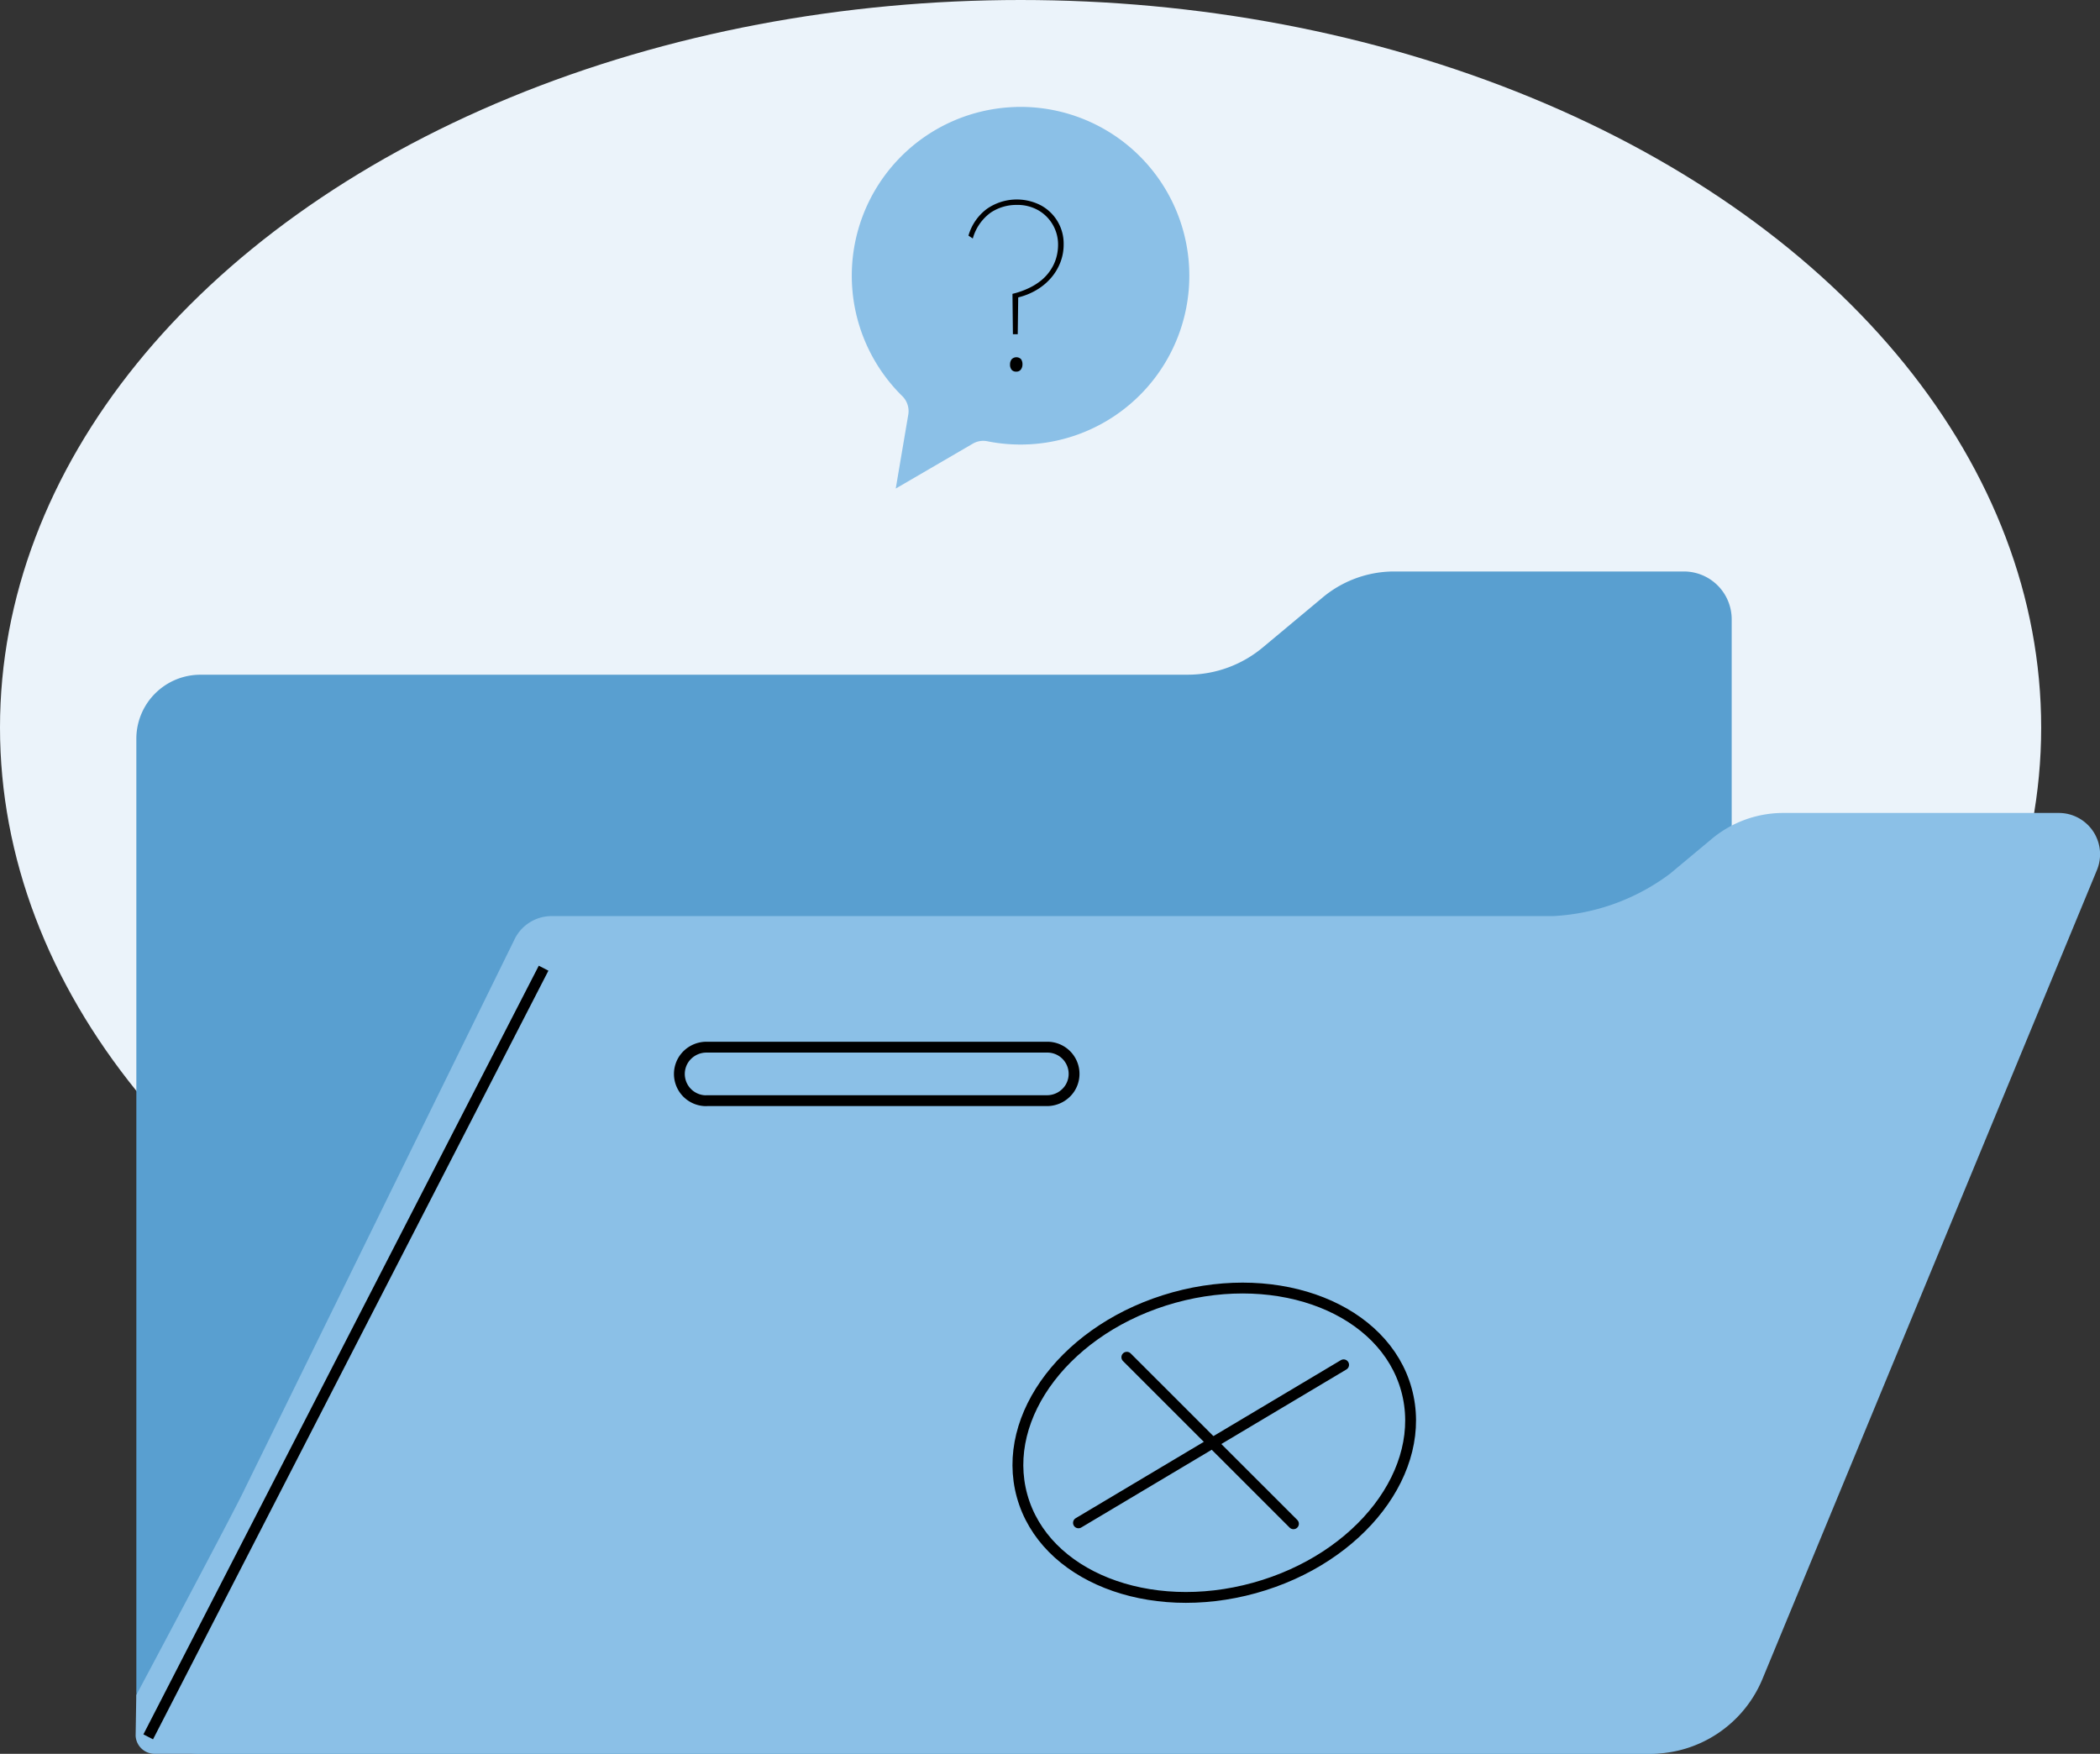 <svg id="Not-found-item" xmlns="http://www.w3.org/2000/svg" width="193.778" height="161.827" viewBox="0 0 193.778 161.827">
  <rect x="0" y="0" width="193.778" height="161.827" fill="#333333" stroke="none"/>
  <g id="BACKGROUND" transform="translate(0 0)">
    <ellipse id="Ellipse_1011" data-name="Ellipse 1011" cx="94.175" cy="67.13" rx="94.175" ry="67.13" fill="#ebf3fa"/>
  </g>
  <g id="OBJECTS" transform="translate(12.515 9.867)">
    <path id="Path_37311" data-name="Path 37311" d="M356.638,76.531A15.574,15.574,0,0,0,346.15,103.2a1.942,1.942,0,0,1,.562,1.712l-1.157,6.826,7.1-4.135a1.91,1.91,0,0,1,1.339-.231,15.578,15.578,0,1,0,2.646-30.844Z" transform="translate(-275.415 -76.526)" fill="#8bc0e7"/>
    <path id="Path_37312" data-name="Path 37312" d="M372.2,110.071l-.04-3.727a7.449,7.449,0,0,0,1.485-.518,5.58,5.58,0,0,0,1.181-.736,4.208,4.208,0,0,0,.846-.939,4.046,4.046,0,0,0,.518-1.1,4.39,4.39,0,0,0,.178-1.254,3.642,3.642,0,0,0-1.784-3.14,3.884,3.884,0,0,0-2.051-.518,4.269,4.269,0,0,0-2.367.7,4.406,4.406,0,0,0-1.667,2.4l-.4-.267a4.682,4.682,0,0,1,1.7-2.468,4.831,4.831,0,0,1,5-.316,4.01,4.01,0,0,1,2.084,3.593,4.543,4.543,0,0,1-.3,1.651,4.9,4.9,0,0,1-.838,1.412,5.368,5.368,0,0,1-1.315,1.113,6.146,6.146,0,0,1-1.74.716l-.044,3.395Zm-.263,2.776a.732.732,0,0,1,.154-.473.607.607,0,0,1,.862,0,.809.809,0,0,1,.129.486.769.769,0,0,1-.142.461.494.494,0,0,1-.429.2.526.526,0,0,1-.433-.174.761.761,0,0,1-.142-.5Z" transform="translate(-291.249 -89.098)"/>
    <path id="Path_37313" data-name="Path 37313" d="M275.341,191.985a10.821,10.821,0,0,0,6.941-2.518l5.4-4.506a10.306,10.306,0,0,1,6.636-2.5H321.14a4.41,4.41,0,0,1,4.406,4.406V283.95a7.607,7.607,0,0,1-7.6,7.607h-133.7a5.915,5.915,0,0,1-5.911-5.916V197.888a5.911,5.911,0,0,1,5.911-5.9Z" transform="translate(-178.269 -139.597)" fill="#599fd0"/>
    <path id="Path_37314" data-name="Path 37314" d="M178.241,318.923s9.1-17.063,10.006-19.017l24.868-50.654a3.8,3.8,0,0,1,3.455-2.205h92.4a19.653,19.653,0,0,0,10.8-3.913l3.731-3.112a10.305,10.305,0,0,1,6.62-2.492h25.519a3.811,3.811,0,0,1,3.524,5.26L328.3,317.43a11.188,11.188,0,0,1-10.338,6.915H179.908a1.756,1.756,0,0,1-1.728-1.671Z" transform="translate(-178.18 -172.385)" fill="#8bc0e7"/>
    <line id="Line_449" data-name="Line 449" x1="36.484" y2="70.925" transform="translate(1.161 79.469)" fill="none" stroke="#000" stroke-linejoin="round" stroke-width="1"/>
    <path id="Path_37315" data-name="Path 37315" d="M304.686,295.876H336.1a2.521,2.521,0,0,0,2.116-1.145h0a2.464,2.464,0,0,0-2.116-3.791h-31.41a2.517,2.517,0,0,0-2.116,1.141h0a2.468,2.468,0,0,0,2.116,3.8Z" transform="translate(-252.009 -204.184)" fill="none" stroke="#000" stroke-linejoin="round" stroke-width="1"/>
    <line id="Line_450" data-name="Line 450" x1="24.467" y2="14.582" transform="translate(87.001 116.066)" fill="none" stroke="#000" stroke-linecap="round" stroke-linejoin="round" stroke-width="1"/>
    <line id="Line_451" data-name="Line 451" x2="15.375" y2="15.367" transform="translate(91.464 115.366)" fill="none" stroke="#000" stroke-linecap="round" stroke-linejoin="round" stroke-width="1"/>
    <ellipse id="Ellipse_1012" data-name="Ellipse 1012" cx="18.398" cy="13.903" rx="18.398" ry="13.903" transform="translate(78.092 114.76) rotate(-15.46)" fill="none" stroke="#000" stroke-linecap="round" stroke-linejoin="round" stroke-width="1"/>
  </g>
</svg>
